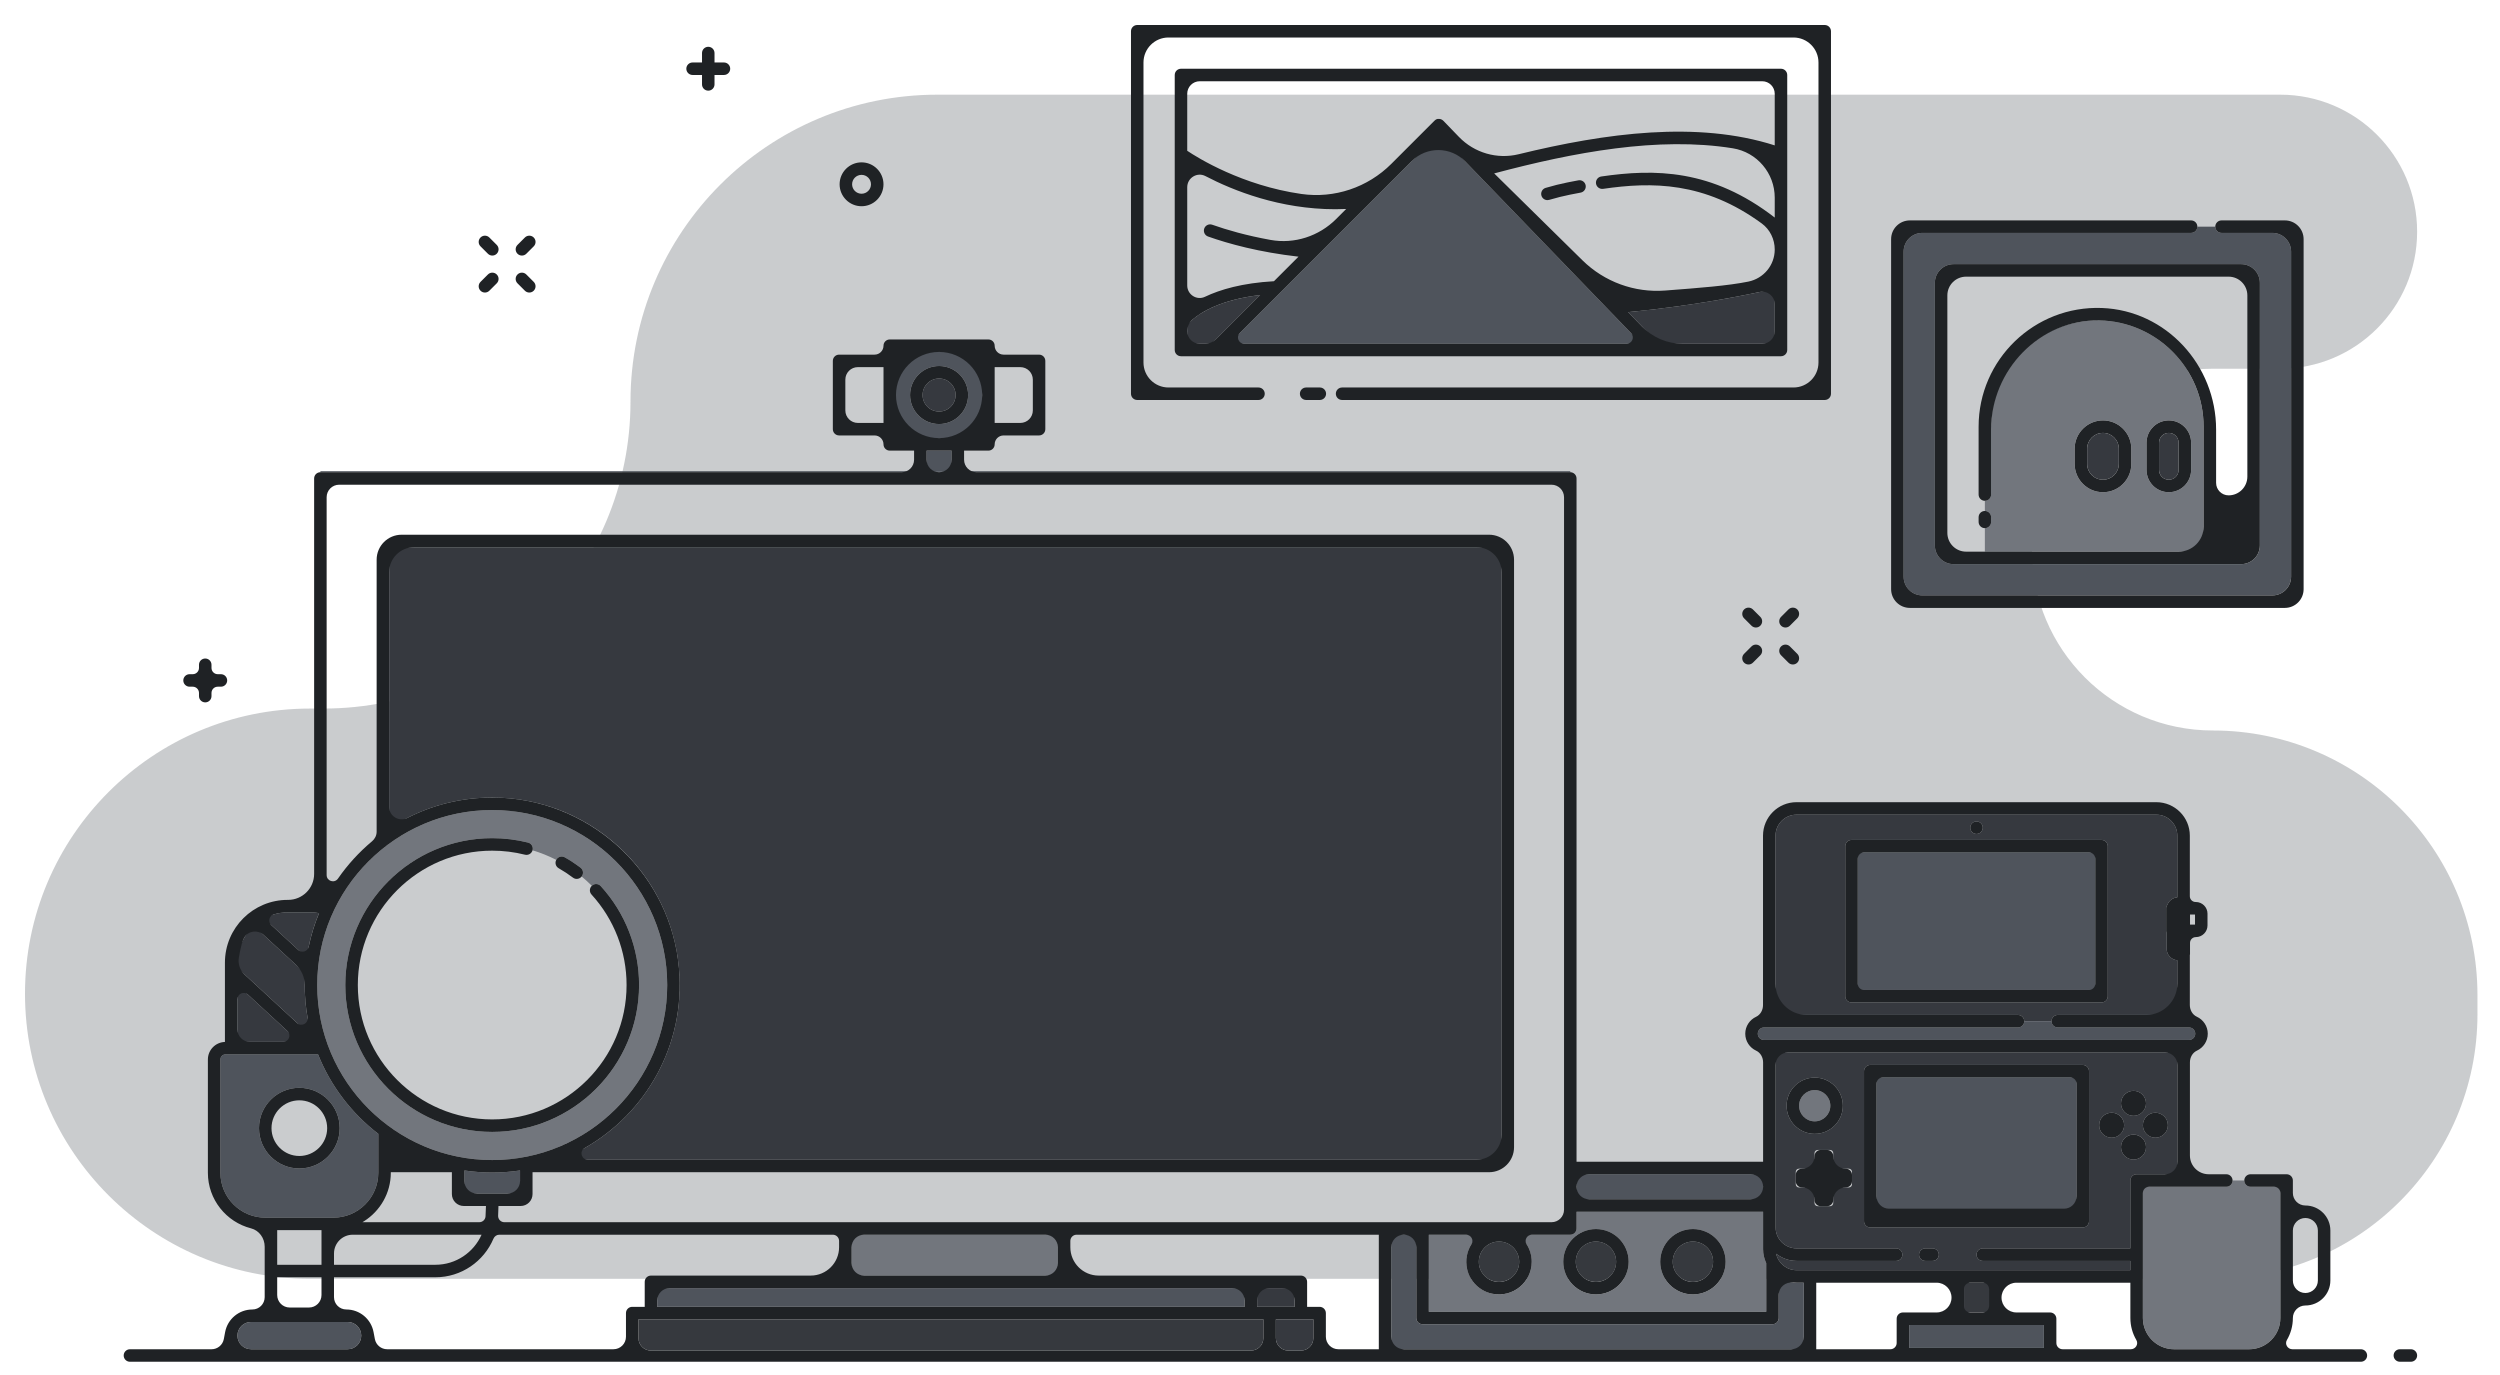 <svg height="220" viewBox="0 0 400 220" width="400" xmlns="http://www.w3.org/2000/svg"><g fill="none" fill-rule="evenodd"><g transform="translate(4 3)"><path d="m0 155.989v.003c0 25.195 20.425 45.62 45.62 45.62h304.434c23.383 0 42.34-18.956 42.34-42.34v-3.053c0-23.384-18.957-42.34-42.34-42.34h-.001c-15.983 0-28.94-12.957-28.94-28.94v-.003c0-15.983 12.957-28.94 28.94-28.94h10.768c12.106 0 21.92-9.814 21.92-21.92v-.008c0-12.106-9.814-21.92-21.92-21.92h-214.832c-27.123 0-49.11 21.987-49.11 49.11v.001c0 27.123-21.987 49.11-49.11 49.11h-2.149c-25.195 0-45.62 20.425-45.62 45.62" fill="#4f545c" fill-opacity=".3"/><path d="m248.247 188.879h29.851v-4h-29.851z" fill="#4f545c"/><g transform="translate(15 .879)"><path d="m269.598 212v-10.645h-1.14c-1.053 0-2.03-.316-2.86-.843v6.488c0 .552-.448 1-1 1h-55.988c-.552 0-1-.448-1-1v-13.325h-4v18.325z" fill="#4f545c"/><path d="m236.354 192.769c2.884 0 5.23 2.347 5.23 5.231s-2.346 5.23-5.23 5.23-5.231-2.346-5.231-5.23 2.347-5.231 5.231-5.231zm15.513 0c2.884 0 5.231 2.347 5.231 5.231s-2.347 5.23-5.231 5.23c-2.885 0-5.231-2.346-5.231-5.23s2.346-5.231 5.231-5.231zm11.731 13.231v-7.776c-.314-.681-.501-1.432-.501-2.23v-3.489-2.505h-29.85v2.675c0 .552-.448 1-1 1h-8.47c1.384.942 2.295 2.529 2.295 4.325 0 2.884-2.346 5.23-5.231 5.23-2.884 0-5.231-2.346-5.231-5.23 0-1.796.911-3.383 2.295-4.325h-8.295v12.325z" fill="#72767d"/><path d="m220.841 201.231c1.781 0 3.23-1.449 3.23-3.23 0-1.782-1.449-3.231-3.23-3.231-1.782 0-3.231 1.449-3.231 3.231 0 1.781 1.449 3.23 3.231 3.23m12.282-3.231c0 1.781 1.449 3.23 3.231 3.23 1.781 0 3.23-1.449 3.23-3.23 0-1.782-1.449-3.231-3.23-3.231-1.782 0-3.231 1.449-3.231 3.231m18.744 3.231c1.782 0 3.231-1.449 3.231-3.23 0-1.782-1.449-3.231-3.231-3.231s-3.231 1.449-3.231 3.231c0 1.781 1.449 3.23 3.231 3.23" fill="#36393e"/><path d="m277.243 156.514c-.552 0-1-.448-1-1v-24c0-.552.448-1 1-1h40c.552 0 1 .448 1 1v24c0 .552-.448 1-1 1zm20-28.961c.552 0 1 .448 1 1s-.448 1-1 1-1-.448-1-1 .448-1 1-1zm13 30.961h19.131v-8.747c-.958-.081-1.715-.878-1.715-1.856v-2.488c-.045-.114-.074-.236-.074-.366v-3.616c0-.223.087-.419.21-.585.258-.642.861-1.102 1.579-1.163v-9.862c0-1.854-1.508-3.361-3.361-3.361h-57.569c-1.853 0-3.361 1.507-3.361 3.361v28.683h38.797c.552 0 1 .448 1 1h4.363c0-.552.448-1 1-1z" fill="#36393f"/><path d="m295.243 206.115h4v-4.76h-4z" fill="#36393e"/><path d="m286.467 211.785h21.551v-3.669h-21.551z" fill="#4f545c"/><path d="m278.243 154.514h38v-22h-38z" fill="#4f545c"/><path d="m273.853 173.037c0-1.378-1.122-2.5-2.5-2.5s-2.5 1.122-2.5 2.5 1.122 2.5 2.5 2.5 2.5-1.122 2.5-2.5" fill="#72767d"/><path d="m279.243 167.514c0-.552.448-1 1-1h34c.552 0 1 .448 1 1v24c0 .552-.448 1-1 1h-34c-.552 0-1-.448-1-1zm46.618 10.642c-1.105 0-2-.896-2-2 0-1.105.895-2 2-2 1.104 0 2 .895 2 2 0 1.104-.896 2-2 2zm-3.5 3.5c-1.105 0-2-.896-2-2 0-1.105.895-2 2-2 1.104 0 2 .895 2 2 0 1.104-.896 2-2 2zm-2-9c0-1.105.895-2 2-2 1.104 0 2 .895 2 2 0 1.104-.896 2-2 2-1.105 0-2-.896-2-2zm-1.5 5.5c-1.105 0-2-.896-2-2 0-1.105.895-2 2-2 1.104 0 2 .895 2 2 0 1.104-.896 2-2 2zm-28.648 19.711h-1.167c-.552 0-1-.448-1-1 0-.553.448-1 1-1h1.167c.552 0 1 .447 1 1 0 .552-.448 1-1 1zm-23.359-24.83c0-2.481 2.018-4.5 4.5-4.5 2.481 0 4.5 2.019 4.5 4.5 0 2.482-2.019 4.5-4.5 4.5-2.482 0-4.5-2.018-4.5-4.5zm10.466 12.576c0 .276-.224.5-.5.5h-2c-.276 0-.5.224-.5.5v2c0 .276-.224.5-.5.5h-2c-.276 0-.5-.224-.5-.5v-2c0-.276-.224-.5-.5-.5h-2c-.276 0-.5-.224-.5-.5v-2c0-.276.224-.5.5-.5h2c.276 0 .5-.224.5-.5v-2c0-.276.224-.5.5-.5h2c.276 0 .5.224.5.5v2c0 .276.224.5.5.5h2c.276 0 .5.224.5.5zm-12.223 6.892c0 1.854 1.508 3.362 3.362 3.362h15.921c.552 0 1 .447 1 1 0 .552-.448 1-1 1h-15.921c-1.241 0-2.37-.441-3.279-1.151.331 1.506 1.673 2.639 3.279 2.639h53.402v-1.488h-23.618c-.552 0-1-.448-1-1 0-.553.448-1 1-1h23.618v-10.867c0-.552.447-1 1-1h6.528v-15.535-3.951h-64.292v3.951z" fill="#36393f"/><path d="m281.243 190.514h32v-22h-32z" fill="#4f545c"/><path d="m263.243 162.514h68c.551 0 1-.449 1-1s-.449-1-1-1h-21c-.552 0-1-.448-1-1h-4.363c0 .552-.448 1-1 1h-40.637c-.551 0-1 .449-1 1s.449 1 1 1" fill="#4f545c"/><path d="m337.213 186h-13.353v21c0 2.757 2.244 5 5 5h12c2.757 0 5-2.243 5-5v-21h-4.773c-.553 0-1-.448-1-1h-1.874c0 .552-.448 1-1 1" fill="#72767d"/><path d="m129.254 71.514h4v-3.295h-4z" fill="#4f545c"/><path d="m131.254 54.683c2.56 0 4.643 2.083 4.643 4.643s-2.083 4.643-4.643 4.643-4.643-2.083-4.643-4.643 2.083-4.643 4.643-4.643m6.893 10.107v-12.357h-13.786v13.786h12.357c.789 0 1.429-.64 1.429-1.429" fill="#4f545c"/><path d="m131.254 61.968c1.458 0 2.643-1.186 2.643-2.643s-1.185-2.643-2.643-2.643c-1.457 0-2.643 1.186-2.643 2.643s1.186 2.643 2.643 2.643" fill="#36393f"/><path d="m117.254 200.215h33v-6.54h-33z" fill="#72767d"/><path d="m232.247 71.675v-.161h-96.992-2-4-2-94.992v.161z" fill="#4f545c"/><g fill="#36393f"><path d="m221.247 181.675v-98h-177.984v45.011c4.735-3.129 10.403-4.957 16.491-4.957 16.542 0 30 13.458 30 30 0 12.702-7.939 23.577-19.112 27.946z"/><path d="m184.139 205.215h4v-3h-6v3z"/><path d="m185.139 207.215v3c0 1.104.896 2 2 2h2c1.104 0 2-.896 2-2v-3z"/></g><path d="m86.155 202.215v3h4 12.099 18 5.358 10.171 16.463 10 17.893v-3z" fill="#4f545c"/><path d="m91.155 212.215h12.099 18 29.992 10 19.893c1.104 0 2-.896 2-2v-3h-21.893-10-15.463-10.171-4.358-18-12.099-8v3c0 1.104.896 2 2 2z" fill="#36393e"/><path d="m339.577 38.386c1.657 0 3 1.343 3 3v42c0 1.657-1.343 3-3 3h-46c-1.657 0-3-1.343-3-3v-42c0-1.657 1.343-3 3-3zm-8-5h-43c-1.657 0-3 1.343-3 3v52c0 1.657 1.343 3 3 3h56c1.657 0 3-1.343 3-3v-52c0-1.657-1.343-3-3-3h-8.133c-.552 0-1-.448-1-1h-2.867c.001.552-.447 1-1 1z" fill="#4f545c"/><path d="m312.944 67.919c0-2.5 2.034-4.533 4.533-4.533 2.5 0 4.533 2.033 4.533 4.533v2.423c0 2.499-2.033 4.533-4.533 4.533-2.499 0-4.533-2.034-4.533-4.533zm11.5-.967c0-1.967 1.6-3.566 3.566-3.566 1.967 0 3.567 1.599 3.567 3.566v4.357c0 1.966-1.6 3.566-3.567 3.566-1.966 0-3.566-1.6-3.566-3.566zm-25.867 10.923c.552 0 1 .447 1 1v.75c0 .552-.448 1-1 1v3.761h35v-20c0-9.374-7.626-17-17-17s-17 7.626-17 17v10.864c0 .552-.448 1-1 1z" fill="#72767d"/><path d="m328.011 72.876c.864 0 1.566-.703 1.566-1.566v-4.357c0-.864-.702-1.566-1.566-1.566s-1.566.702-1.566 1.566v4.357c0 .863.702 1.566 1.566 1.566m-10.533 0c1.397 0 2.533-1.136 2.533-2.533v-2.423c0-1.397-1.136-2.533-2.533-2.533s-2.533 1.136-2.533 2.533v2.423c0 1.397 1.136 2.533 2.533 2.533m-134.857-29.545c-8.046.944-11.016 3.978-11.663 4.771v3.018h3.875zm82.337-1.027c-3.154.739-12.059 2.662-23.452 3.759l4.884 5.057h18.568z" fill="#36393f"/><path d="m211.208 17.572-33.547 33.547h65.947z" fill="#4f545c"/><path d="m28.863 162.822-9.874-9.114v9.114z" fill="#36393f"/><path d="m18.989 150.985 11.934 11.016c-.756-2.63-1.169-5.403-1.169-8.273 0-.633.026-1.26.065-1.884l-8.221-7.588c-1.6 1.479-2.609 3.587-2.609 5.933zm11.724-8.885h-3.636c-1.382 0-2.683.35-3.822.963l6.82 6.296c.365-2.491 1.037-4.884 1.977-7.138-.437-.074-.882-.121-1.339-.121" fill="#36393f"/><path d="m38.802 209.819c0-1.203-.979-2.181-2.181-2.181h-15.451c-1.202 0-2.181.978-2.181 2.181s.979 2.181 2.181 2.181h15.451c1.202 0 2.181-.978 2.181-2.181m-9.907-39.646c3.559 0 6.454 2.895 6.454 6.453s-2.895 6.453-6.454 6.453c-3.558 0-6.453-2.895-6.453-6.453s2.895-6.453 6.453-6.453m-5.453 20.772h10.907c3.959 0 7.179-3.221 7.179-7.18v-6.23c-4.26-3.269-7.618-7.653-9.64-12.713h-14.808c-.451 0-.818.367-.818.818v18.125c0 3.959 3.221 7.18 7.18 7.18m40.764-7.549c-1.454.217-2.94.333-4.453.333s-3-.116-4.453-.333v3.685h8.906z" fill="#4f545c"/><path d="m59.754 177.228c-12.958 0-23.5-10.542-23.5-23.5s10.542-23.5 23.5-23.5c1.941 0 3.872.237 5.738.706.535.134.861.678.726 1.213-.003.01-.009.016-.012.025 1.32.394 2.589.909 3.795 1.527.005-.009.004-.019.009-.028.274-.481.884-.649 1.364-.374.864.493 1.708 1.048 2.507 1.65.441.332.53.959.198 1.4-.005.006-.013.008-.018.015.568.469 1.112.965 1.632 1.487.006-.006.008-.014.014-.019.408-.372 1.041-.343 1.412.065 3.956 4.335 6.135 9.959 6.135 15.833 0 12.958-10.542 23.5-23.5 23.5m28-23.5c0-15.439-12.561-28-28-28s-28 12.561-28 28 12.561 28 28 28 28-12.561 28-28" fill="#72767d"/><g fill="#1f2225"><path d="m236.354 194.769c1.781 0 3.23 1.449 3.23 3.231 0 1.781-1.449 3.23-3.23 3.23-1.782 0-3.231-1.449-3.231-3.23 0-1.782 1.449-3.231 3.231-3.231m0 8.461c2.884 0 5.23-2.346 5.23-5.23s-2.346-5.231-5.23-5.231-5.231 2.347-5.231 5.231 2.347 5.23 5.231 5.23m15.513-8.461c1.782 0 3.231 1.449 3.231 3.231 0 1.781-1.449 3.23-3.231 3.23s-3.231-1.449-3.231-3.23c0-1.782 1.449-3.231 3.231-3.231m0 8.461c2.884 0 5.231-2.346 5.231-5.23s-2.347-5.231-5.231-5.231-5.231 2.347-5.231 5.231 2.347 5.23 5.231 5.23m45.376-73.678c.552 0 1-.447 1-1 0-.552-.448-1-1-1s-1 .448-1 1c0 .553.448 1 1 1m18 24.962h-36c-.552 0-1-.448-1-1v-20c0-.552.448-1 1-1h36c.552 0 1 .448 1 1v20c0 .552-.448 1-1 1m3 1v-24c0-.552-.448-1-1-1h-40c-.552 0-1 .448-1 1v24c0 .552.448 1 1 1h40c.552 0 1-.448 1-1m-28.03 40.352h-1.167c-.552 0-1 .448-1 1s.448 1 1 1h1.167c.552 0 1-.448 1-1s-.448-1-1-1m-21.359-22.829c0-1.378 1.122-2.5 2.5-2.5s2.5 1.122 2.5 2.5-1.122 2.5-2.5 2.5-2.5-1.122-2.5-2.5m7 0c0-2.481-2.019-4.5-4.5-4.5s-4.5 2.019-4.5 4.5 2.019 4.5 4.5 4.5 4.5-2.019 4.5-4.5m.466 10.076c-1.104 0-2-.896-2-2 0-.552-.447-1-1-1h-1c-.552 0-1 .448-1 1 0 1.104-.895 2-2 2-.552 0-1 .448-1 1v1c0 .552.448 1 1 1 1.105 0 2 .896 2 2 0 .552.448 1 1 1h1c.553 0 1-.448 1-1 0-1.104.896-2 2-2 .553 0 1-.448 1-1v-1c0-.552-.447-1-1-1m46.041-8.457c1.104 0 2-.896 2-2s-.896-2-2-2c-1.105 0-2 .896-2 2s.895 2 2 2m0 3c-1.105 0-2 .896-2 2s.895 2 2 2c1.104 0 2-.896 2-2s-.896-2-2-2m3.5.5c1.104 0 2-.896 2-2s-.896-2-2-2c-1.105 0-2 .896-2 2s.895 2 2 2m-7 0c1.104 0 2-.896 2-2s-.896-2-2-2c-1.105 0-2 .896-2 2s.895 2 2 2m-7.618 11.357h-28c-1.104 0-2-.895-2-2v-17.999c0-.552.448-1 1-1h30c.552 0 1 .448 1 1v17.999c0 1.105-.896 2-2 2m4 2.001v-24c0-.552-.448-1-1-1h-34c-.552 0-1 .448-1 1v24c0 .552.448 1 1 1h34c.552 0 1-.448 1-1m51.498 20.486h-1.765c-.552 0-1 .448-1 1s.448 1 1 1h1.765c.552 0 1-.448 1-1s-.448-1-1-1m-235.487-150.032c-1.457 0-2.643-1.186-2.643-2.643s1.186-2.643 2.643-2.643c1.458 0 2.643 1.186 2.643 2.643s-1.185 2.643-2.643 2.643m0-7.286c-2.56 0-4.643 2.083-4.643 4.643s2.083 4.643 4.643 4.643 4.643-2.083 4.643-4.643-2.083-4.643-4.643-4.643m155.323 38.704h60c1.657 0 3-1.343 3-3v-56c0-1.657-1.343-3-3-3h-10.133c-.552 0-1 .448-1 1s.448 1 1 1h8.133c1.657 0 3 1.343 3 3v52c0 1.657-1.343 3-3 3h-56c-1.657 0-3-1.343-3-3v-52c0-1.657 1.343-3 3-3h43c.553 0 1-.448 1-1s-.447-1-1-1h-45c-1.657 0-3 1.343-3 3v56c0 1.657 1.343 3 3 3"/><path d="m295.577 40.386h42c1.657 0 3 1.343 3 3v28.993c0 1.657-1.343 3-3 3-1.104 0-2-.895-2-2v-8.526c0-10.289-7.985-19.064-18.267-19.453-10.809-.409-19.733 8.266-19.733 18.986v10.864c0 .552.448 1 1 1s1-.448 1-1v-10.414c0-9.509 7.781-17.607 17.289-17.448 9.241.155 16.711 7.721 16.711 16.998v16c0 2.209-1.791 4-4 4h-31-3c-1.657 0-3-1.343-3-3v-38c0-1.657 1.343-3 3-3m-5 1v42c0 1.657 1.343 3 3 3h46c1.657 0 3-1.343 3-3v-42c0-1.657-1.343-3-3-3h-46c-1.657 0-3 1.343-3 3"/><path d="m299.577 79.626v-.75c0-.553-.448-1-1-1s-1 .447-1 1v.75c0 .552.448 1 1 1s1-.448 1-1m26.867-12.673c0-.863.703-1.566 1.566-1.566.864 0 1.567.703 1.567 1.566v4.357c0 .864-.703 1.566-1.567 1.566-.863 0-1.566-.702-1.566-1.566zm1.566 7.923c1.967 0 3.567-1.6 3.567-3.566v-4.357c0-1.966-1.6-3.566-3.567-3.566-1.966 0-3.566 1.6-3.566 3.566v4.357c0 1.966 1.6 3.566 3.566 3.566zm-13.066-6.956c0-1.397 1.136-2.533 2.533-2.533s2.533 1.136 2.533 2.533v2.423c0 1.397-1.136 2.533-2.533 2.533s-2.533-1.136-2.533-2.533zm2.533 6.956c2.5 0 4.533-2.034 4.533-4.533v-2.423c0-2.5-2.033-4.533-4.533-4.533-2.499 0-4.533 2.033-4.533 4.533v2.423c0 2.499 2.034 4.533 4.533 4.533zm-154.52-14.756h19.402c.553 0 1-.448 1-1s-.447-1-1-1h-14.402c-2.209 0-4-1.791-4-4v-47.999c0-2.209 1.791-4 4-4h100c2.209 0 4 1.791 4 4v47.999c0 2.209-1.791 4-4 4h-72.223c-.552 0-1 .448-1 1s.448 1 1 1h77.223c.552 0 1-.448 1-1v-57.999c0-.552-.448-1-1-1h-110c-.552 0-1 .448-1 1v57.999c0 .552.448 1 1 1"/><path d="m189.984 58.119c-.552 0-1 .448-1 1s.448 1 1 1h2.188c.552 0 1-.448 1-1s-.448-1-1-1zm43.555-33.145c-.581.108-1.164.222-1.75.339-1.121.223-2.261.508-3.483.869-.53.157-.832.713-.676 1.243.129.435.527.716.959.716.094 0 .189-.013.284-.041 1.164-.344 2.246-.614 3.307-.826.578-.115 1.153-.227 1.726-.334.543-.102.901-.624.8-1.167-.102-.543-.627-.902-1.167-.799"/><path d="m264.957 19.383c-12.371-3.962-27.026-1.995-40.979 1.417-3.446.842-7.08-.216-9.545-2.769l-2.494-2.581c-.186-.193-.442-.303-.71-.305-.303-.031-.526.103-.716.293l-6.9 6.9c-3.776 3.775-9.112 5.579-14.396 4.818-9.485-1.365-16.544-5.758-18.26-6.909v-9.127c0-1.104.896-2 2-2h90c1.104 0 2 .896 2 2zm0 11.549c-10.075-7.806-19.28-7.807-27.75-6.574-.546.079-.925.587-.845 1.133.079.547.591.922 1.134.846 7.783-1.133 16.212-1.171 25.383 5.536 1.324.968 2.078 2.534 2.078 4.174 0 2.503-1.775 4.634-4.229 5.132-3.213.653-7.819 1.01-13.312 1.428-4.898.373-9.724-1.39-13.224-4.836l-14.124-13.904c12.723-3.389 26.287-5.936 38.177-4.02 3.872.624 6.712 3.98 6.712 7.902zm-2 20.187h-12.748c-2.441 0-4.778-.992-6.474-2.748l-2.23-2.309c9.218-.887 16.808-2.316 21.04-3.22 1.245-.266 2.412.684 2.412 1.957v4.32c0 1.104-.896 2-2 2zm-83.59-1.707 27.524-27.524c2.372-2.372 6.228-2.338 8.558.075l26.523 27.461c.612.635.163 1.695-.72 1.695h-61.178c-.89 0-1.337-1.077-.707-1.707zm-8.41-.293c0-.72.306-1.404.853-1.872 1.435-1.228 4.62-3.191 10.81-3.917l-7.063 7.064c-.464.464-1.094.725-1.75.725h-.85c-1.104 0-2-.896-2-2zm0-23.043c0-1.495 1.584-2.472 2.91-1.781 4.468 2.33 11.911 5.304 20.793 5.304.571 0 1.151-.017 1.734-.043l-1.609 1.61c-2.752 2.751-6.675 4.037-10.504 3.343-3.87-.7-6.99-1.605-9.326-2.43-.52-.185-1.093.088-1.276.609-.184.521.089 1.092.609 1.277 3.325 1.175 8.181 2.505 14.473 3.225l-3.929 3.928c-5.079.287-8.617 1.336-11.032 2.488-1.322.631-2.843-.345-2.843-1.81zm96 26.043v-43.999c0-.552-.448-1-1-1h-96c-.552 0-1 .448-1 1v43.999c0 .552.448 1 1 1h96c.552 0 1-.448 1-1zm-255.628 53.874h.51c.552 0 1 .448 1 1v.51c0 .552.448 1 1 1 .553 0 1-.448 1-1v-.51c0-.553.448-1 1-1h.51c.552 0 1-.448 1-1 0-.553-.448-1-1-1h-.51c-.552 0-1-.448-1-1v-.51c0-.552-.447-1-1-1-.552 0-1 .448-1 1v.51c0 .552-.448 1-1 1h-.51c-.552 0-1 .448-1 1s.448 1 1 1m80.484-97.875h1.51v1.51c0 .553.448 1 1 1s1-.447 1-1v-1.51h1.51c.552 0 1-.448 1-1s-.448-1-1-1h-1.51v-1.51c0-.552-.448-1-1-1s-1 .448-1 1v1.51h-1.51c-.552 0-1 .448-1 1s.448 1 1 1m-27.307 28.895c.256 0 .512-.098.707-.293l1.183-1.183c.391-.391.391-1.024 0-1.414-.39-.391-1.023-.391-1.414 0l-1.183 1.183c-.391.391-.391 1.023 0 1.414.195.195.451.293.707.293m-5.916 5.916c.256 0 .512-.098.707-.293l1.183-1.183c.391-.391.391-1.024 0-1.414-.39-.391-1.023-.391-1.414 0l-1.183 1.183c-.391.391-.391 1.023 0 1.414.195.195.451.293.707.293m6.392-.293c.195.195.451.293.707.293s.512-.098.707-.293c.391-.391.391-1.023 0-1.414l-1.183-1.183c-.391-.391-1.023-.391-1.414 0-.391.39-.391 1.023 0 1.414zm-5.916-5.916c.195.195.451.293.707.293s.512-.098.707-.293c.391-.391.391-1.023 0-1.414l-1.183-1.183c-.391-.391-1.023-.391-1.414 0-.391.39-.391 1.023 0 1.414zm209.502 56.915c-.391-.391-1.024-.391-1.414 0l-1.183 1.184c-.391.39-.391 1.024 0 1.414.195.195.451.293.707.293s.512-.098.707-.293l1.183-1.184c.391-.391.391-1.024 0-1.414m-7.33 5.917-1.183 1.183c-.391.391-.391 1.024 0 1.414.195.195.451.293.707.293s.512-.098.707-.293l1.183-1.183c.391-.391.391-1.023 0-1.414s-1.023-.391-1.414 0m6.147 0c-.391-.391-1.023-.391-1.414 0s-.391 1.023 0 1.414l1.183 1.183c.195.195.451.293.707.293s.512-.098.707-.293c.391-.39.391-1.023 0-1.414zm-4.733-4.733-1.183-1.184c-.391-.39-1.024-.39-1.414 0-.391.391-.391 1.024 0 1.414l1.183 1.184c.195.195.451.293.707.293s.512-.098.707-.293c.391-.39.391-1.023 0-1.414m-143.804-70.72c.833 0 1.51.677 1.51 1.51 0 .832-.677 1.51-1.51 1.51s-1.51-.678-1.51-1.51c0-.833.677-1.51 1.51-1.51m0 5.02c1.936 0 3.51-1.575 3.51-3.51s-1.574-3.51-3.51-3.51c-1.935 0-3.51 1.575-3.51 3.51s1.575 3.51 3.51 3.51m-89.953 143.054c2.456 0 4.454 1.998 4.454 4.453 0 2.456-1.998 4.453-4.454 4.453s-4.453-1.997-4.453-4.453c0-2.455 1.997-4.453 4.453-4.453m0 10.906c3.559 0 6.454-2.895 6.454-6.453s-2.895-6.453-6.454-6.453c-3.558 0-6.453 2.895-6.453 6.453s2.895 6.453 6.453 6.453m30.858-5.85c12.958 0 23.5-10.542 23.5-23.5 0-5.874-2.179-11.498-6.135-15.833-.371-.408-1.004-.437-1.412-.065-.006.005-.008.013-.014.019-.392.374-.418.991-.051 1.393 3.619 3.967 5.612 9.111 5.612 14.486 0 11.855-9.645 21.5-21.5 21.5s-21.5-9.645-21.5-21.5 9.645-21.5 21.5-21.5c1.777 0 3.544.217 5.25.646.526.129 1.056-.183 1.202-.702.003-.009.009-.015.012-.025.135-.535-.191-1.079-.726-1.213-1.866-.469-3.797-.706-5.738-.706-12.958 0-23.5 10.542-23.5 23.5s10.542 23.5 23.5 23.5"/><path d="m70.384 135.035c.791.451 1.562.959 2.294 1.51.181.136.392.201.601.201.296 0 .585-.135.782-.384.005-.006.013-.008.018-.015.332-.441.243-1.068-.197-1.4-.8-.602-1.644-1.157-2.508-1.649-.48-.276-1.09-.107-1.364.373-.005.009-.004.019-.009.028-.252.476-.088 1.067.383 1.336"/><path d="m310.018 211v-3.885c0-.552-.448-1-1-1h-5.396c-1.314 0-2.379-1.065-2.379-2.38s1.065-2.38 2.379-2.38h18.238v5.645c0 1.286.349 2.49.958 3.526.383.653-.121 1.474-.879 1.474h-10.921c-.552 0-1-.448-1-1zm-23.551.785h21.551v-3.669h-21.551zm-2-4.67v3.885c0 .552-.448 1-1 1h-11.869v-10.645h19.265c1.314 0 2.38 1.065 2.38 2.38s-1.066 2.38-2.38 2.38h-5.396c-.552 0-1 .448-1 1zm14.776-4.76v2.76c0 .552-.448 1-1 1h-2c-.553 0-1-.448-1-1v-2.76c0-.552.447-1 1-1h2c.552 0 1 .448 1 1zm-30.785-3c-1.605 0-2.947-1.133-3.279-2.64.91.71 2.039 1.151 3.279 1.151h15.922c.552 0 1-.448 1-1s-.448-1-1-1h-15.922c-1.856 0-3.361-1.505-3.361-3.361v-24.04-1.951c0-1.105.896-2 2-2h60.291c1.105 0 2 .895 2 2v1.951 13.535c0 1.104-.895 2-2 2h-4.528c-.552 0-1 .448-1 1v10.866h-23.617c-.552 0-1 .448-1 1s.448 1 1 1h23.617v1.489zm-.86 12.645h-61.988c-1.104 0-2-.896-2-2v-14.325c0-1.105.896-2 2-2 1.105 0 2 .895 2 2v11.325c0 .552.448 1 1 1h55.988c.552 0 1-.448 1-1v-3.7c0-1.222 1.08-2.108 2.295-1.976.186.021.375.031.565.031h1.14v8.645c0 1.104-.895 2-2 2zm-65.988 0h-6.471c-1.104 0-2-.896-2-2v-3.785c0-.552-.448-1-1-1h-2v-4c0-.552-.448-1-1-1h-8-24.345c-2.507 0-4.54-2.033-4.54-4.54v-1c0-.552.448-1 1-1h48.356zm-12.471.215h-2c-1.104 0-2-.896-2-2v-3h6v3c0 1.104-.895 2-2 2zm-7-7v-1c0-1.105.896-2 2-2h2c1.105 0 2 .895 2 2v1h-4zm-1 7h-95.984c-1.104 0-2-.896-2-2v-3h99.984v3c0 1.104-.895 2-2 2zm-99.984-6v3.785c0 1.104-.895 2-2 2h-36.21c-.962 0-1.787-.684-1.966-1.628l-.212-1.124c-.396-2.094-2.226-3.61-4.356-3.61h-.001c-1.088 0-1.97-.882-1.97-1.971v-3.182h16.225c4.173 0 7.754-2.55 9.286-6.171.161-.38.517-.639.929-.639h53.374c.553 0 1 .448 1 1v1c0 2.507-2.032 4.54-4.54 4.54h-25.559c-.552 0-1 .448-1 1v4h-2c-.552 0-1 .448-1 1zm-44.534 5.785h-15.451c-1.202 0-2.181-.979-2.181-2.181 0-1.203.979-2.181 2.181-2.181h15.451c1.203 0 2.181.978 2.181 2.181 0 1.202-.978 2.181-2.181 2.181zm-4.181-11.515v2.84c0 1.105-.896 2-2 2h-3.089c-1.104 0-2-.895-2-2v-2.84zm-7.089-1.999h7.089v-5.541h-7.089zm-9.088-14.721v-18.125c0-.452.366-.818.817-.818h14.809c2.022 5.06 5.379 9.444 9.64 12.713v6.23c0 3.959-3.221 7.18-7.18 7.18h-10.907c-3.959 0-7.179-3.221-7.179-7.18zm4.404-28.509 6.317 5.831c.669.618.232 1.735-.678 1.735h-5.317c-1.104 0-2-.896-2-2v-4.831c0-.871 1.038-1.326 1.678-.735zm-.577-9.127c.64-1.091 2.143-1.287 3.072-.429l5.179 4.78c.901.832 1.413 2.003 1.413 3.229v.02c0 1.768.157 3.5.454 5.185.166.938-.958 1.544-1.658.897l-8.407-7.761c-.738-.68-1.091-1.685-.928-2.676.187-1.14.485-2.578.875-3.245zm6.988-4.029h3.635c.457 0 .903.047 1.34.121-.716 1.716-1.277 3.514-1.664 5.374-.159.759-1.081 1.056-1.651.53l-4.33-3.998c-.57-.524-.355-1.479.387-1.698.724-.214 1.49-.329 2.283-.329zm32.676-16.371c15.439 0 28 12.56 28 28 0 15.439-12.561 28-28 28-15.44 0-28-12.561-28-28 0-15.44 12.56-28 28-28zm14.783 54.088c9.765-5.553 16.129-16.422 15.11-28.646-1.236-14.837-13.48-26.652-28.349-27.403-5.457-.276-10.617.919-15.125 3.22-1.333.68-2.91-.276-2.91-1.773v-37.54c0-2.209 1.791-4 4-4h169.984c2.208 0 4 1.791 4 4v90c0 2.209-1.792 4-4 4h-142.202c-1.017 0-1.392-1.355-.508-1.858zm-19.236 5.264v-1.685c1.453.217 2.94.333 4.453.333s2.999-.116 4.453-.333v1.685c0 1.105-.896 2-2 2h-4.906c-1.105 0-2-.895-2-2zm2.752 8.594c-1.261 2.83-4.095 4.81-7.388 4.81h-16.225v-1.81c0-1.657 1.343-3 3-3zm-19.068-2c.089-.053.178-.106.265-.161 2.566-1.63 4.279-4.49 4.279-7.749v-.09h9.772v3.497c0 1.055.854 1.909 1.908 1.909h3.545s-.036.898-.068 1.638c-.022.535-.463.956-.999.956zm141.154 12.54v1h-93.984v-1c0-1.105.896-2 2-2h89.984c1.105 0 2 .895 2 2zm-31.885-4h-29c-1.104 0-2-.896-2-2v-2.54c0-1.105.896-2 2-2h29c1.105 0 2 .895 2 2v2.54c0 1.104-.895 2-2 2zm-87.5-11.134h3.544c1.054 0 1.909-.854 1.909-1.909v-3.497h153.04c2.208 0 4-1.791 4-4v-94c0-2.209-1.792-4-4-4h-173.984c-2.209 0-4 1.791-4 4v43.512c0 .598-.275 1.155-.734 1.539-2.073 1.734-3.908 3.742-5.451 5.968-.558.806-1.815.415-1.815-.565v-60.454c0-1.105.895-2 2-2h193.984c1.104 0 2 .895 2 2v114c0 1.104-.896 2-2 2h-167.548c-.566 0-1.019-.469-.999-1.035zm68.5-120.863h4v1.457c0 1.104-.895 2-2 2-1.104 0-2-.896-2-2zm-4.892-8.89v-.005c0-3.805 3.085-6.89 6.89-6.89h.005c3.805 0 6.89 3.085 6.89 6.89v.005c0 3.805-3.085 6.89-6.89 6.89h-.005c-3.805 0-6.89-3.085-6.89-6.89zm96.479 135.441c1.781 0 3.231 1.449 3.231 3.231 0 1.781-1.45 3.23-3.231 3.23s-3.231-1.449-3.231-3.23c0-1.782 1.45-3.231 3.231-3.231zm12.406-2.094v-2.675h29.85v2.505 3.489c0 .798.187 1.549.501 2.23v7.776h-53.988v-12.325h5.966c.77 0 1.283.853.866 1.499-.72 1.117-1.028 2.524-.702 4.005.429 1.949 2.012 3.518 3.965 3.931 3.378.715 6.367-1.855 6.367-5.11 0-1.034-.302-1.998-.822-2.81-.42-.656.073-1.515.852-1.515h6.145c.552 0 1-.448 1-1zm2-8.675h25.85c1.105 0 2 .896 2 2s-.895 2-2 2h-25.85c-1.105 0-2-.896-2-2s.895-2 2-2zm26.996-22.486c0-.552.448-1 1-1h40.637c.552 0 1-.448 1-1-.001-.553-.448-1-1-1h-33.798c-2.761 0-5-2.239-5-5v-23.683c0-1.857 1.505-3.362 3.362-3.362h57.568c1.857 0 3.361 1.505 3.361 3.362v9.862c-.717.061-1.321.521-1.578 1.163-.124.166-.211.361-.211.584v3.617c0 .13.029.252.074.365v2.489c0 .978.757 1.775 1.715 1.856v3.747c0 2.761-2.238 5-5 5h-14.13c-.553 0-1 .447-1 1 0 .552.447 1 1 1h21c.551 0 1 .448 1 1 0 .551-.449 1-1 1h-68c-.552 0-1-.449-1-1zm-139.881-97.724h-4.107c-1.105 0-2-.896-2-2v-4.929c0-1.104.895-2 2-2h4.107zm17.785-8.929h4.106c1.105 0 2 .896 2 2v4.929c0 1.104-.895 2-2 2h-4.106zm191.256 89.196h.798v-1.617h-.798zm18.457 46.943c1.105 0 2 .896 2 2v8c0 1.104-.895 2-2 2-1.104 0-2-.896-2-2v-8c0-1.104.896-2 2-2zm8.884 21h-10.963c-.757 0-1.261-.821-.878-1.474.608-1.036.957-2.24.957-3.526 0-1.104.896-2 2-2 2.209 0 4-1.791 4-4v-8c0-2.209-1.791-4-4-4-1.104 0-2-.896-2-2v-2c0-.552-.447-1-1-1h-5.774c-.552 0-1 .448-1 1s.448 1 1 1h3.774c.553 0 1 .448 1 1v20c0 2.761-2.238 5-5 5h-12c-2.761 0-5-2.239-5-5v-20c0-.552.448-1 1-1h12.353c.552 0 1-.448 1-1-.001-.552-.448-1-1-1h-2.825c-1.657 0-3-1.343-3-3v-13.535-1.367c0-.783.407-1.545 1.117-1.874 1.025-.474 1.738-1.508 1.738-2.71 0-1.206-.717-2.243-1.746-2.716-.713-.327-1.124-1.092-1.124-1.877v-7.993c.008-.05.03-.094.03-.145v-1.8c0-.511.414-.926.926-.926 1.034 0 1.872-.838 1.872-1.872v-1.873c0-1.033-.838-1.872-1.872-1.872h-.03c-.511 0-.926-.414-.926-.925v-9.684c0-2.961-2.4-5.362-5.361-5.362h-57.569c-2.961 0-5.361 2.4-5.361 5.361v27.107c0 .78-.404 1.541-1.111 1.871-1.02.477-1.728 1.507-1.728 2.706 0 1.202.712 2.236 1.737 2.71.71.329 1.117 1.091 1.117 1.874v1.367 14.535h-29.85v-109.325c0-.552-.448-1-1-1h-94.993c-1.104 0-2-.896-2-2v-1.457h3.893c.553 0 1-.447 1-1 0-.789.64-1.428 1.429-1.428h5.677c.553 0 1-.448 1-1v-10.929c0-.552-.447-1-1-1h-5.677c-.789 0-1.429-.639-1.429-1.428 0-.553-.447-1-1-1h-15.785c-.552 0-1 .447-1 1 0 .789-.64 1.428-1.429 1.428h-5.678c-.552 0-1 .448-1 1v10.929c0 .552.448 1 1 1h5.678c.789 0 1.429.639 1.429 1.428 0 .553.448 1 1 1h3.892v1.457c0 1.104-.895 2-2 2h-92.991-.001c-.552 0-.999.448-.999 1v63.265c0 2.305-1.874 4.17-4.179 4.16h-.006c-5.565-.025-10.089 4.479-10.089 10.044v12.687c-1.511.049-2.726 1.286-2.726 2.809v18.125c0 4.276 2.94 7.876 6.903 8.89 1.311.335 2.185 1.578 2.185 2.931v8.081c0 1.089-.882 1.971-1.97 1.971-2.131 0-3.961 1.516-4.357 3.61l-.212 1.124c-.179.944-1.004 1.628-1.965 1.628h-13.056c-.552 0-1 .448-1 1s.448 1 1 1h19.379 15.451 233.977 58.262 12 17.884c.552 0 1-.448 1-1s-.448-1-1-1z"/></g></g></g><path d="m0 0h400v220h-400z"/></g></svg>